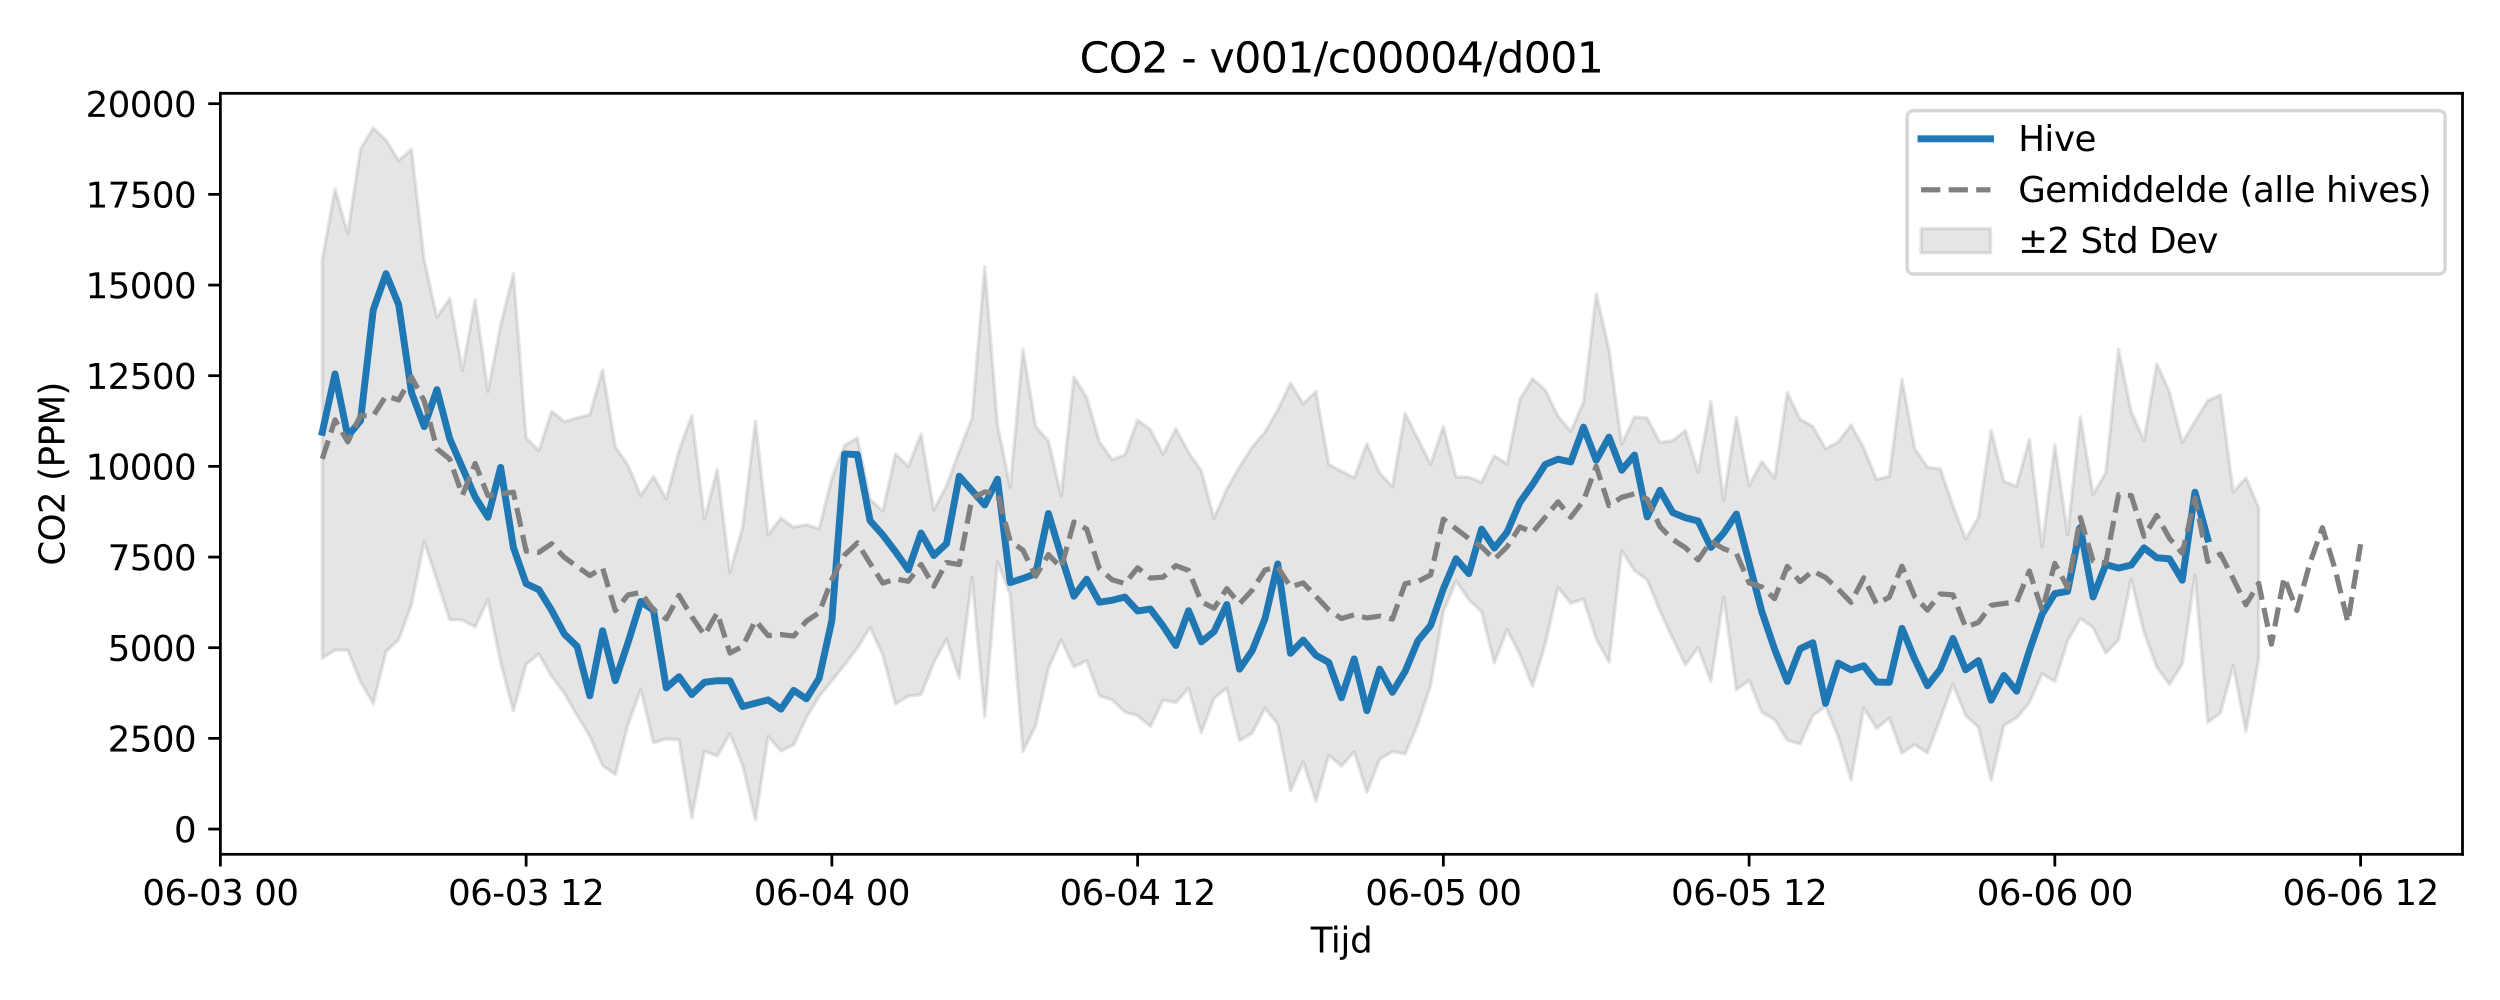 <?xml version="1.0" encoding="utf-8" standalone="no"?>
<!DOCTYPE svg PUBLIC "-//W3C//DTD SVG 1.1//EN"
  "http://www.w3.org/Graphics/SVG/1.1/DTD/svg11.dtd">
<svg xmlns:xlink="http://www.w3.org/1999/xlink" width="720pt" height="288pt" viewBox="0 0 720 288" xmlns="http://www.w3.org/2000/svg" version="1.1">
 <defs>
  <style type="text/css">*{stroke-linejoin: round; stroke-linecap: butt}</style>
 </defs>
 <g id="figure_1">
  <g id="patch_1">
   <path d="M 0 288 
L 720 288 
L 720 0 
L 0 0 
z
" style="fill: #ffffff"/>
  </g>
  <g id="axes_1">
   <g id="patch_2">
    <path d="M 63.47 246.04 
L 709.2 246.04 
L 709.2 26.88 
L 63.47 26.88 
z
" style="fill: #ffffff"/>
   </g>
   <g id="FillBetweenPolyCollection_1">
    <defs>
     <path id="m0c48b9128f" d="M 92.821 -213.225 
L 92.821 -98.484 
L 96.49 -100.752 
L 100.159 -100.73 
L 103.828 -91.638 
L 107.497 -85.351 
L 111.166 -100.316 
L 114.835 -103.844 
L 118.504 -113.861 
L 122.173 -132.072 
L 125.842 -120.857 
L 129.511 -109.532 
L 133.179 -109.401 
L 136.848 -107.456 
L 140.517 -115.258 
L 144.186 -97.214 
L 147.855 -83.274 
L 151.524 -96.663 
L 155.193 -99.626 
L 158.862 -93.246 
L 162.531 -88.369 
L 166.2 -81.979 
L 169.869 -75.934 
L 173.538 -67.504 
L 177.207 -64.947 
L 180.875 -79.36 
L 184.544 -89.448 
L 188.213 -74.1 
L 191.882 -75.157 
L 195.551 -74.923 
L 199.22 -52.451 
L 202.889 -71.65 
L 206.558 -70.27 
L 210.227 -76.709 
L 213.896 -67.516 
L 217.565 -51.922 
L 221.234 -75.881 
L 224.903 -71.714 
L 228.571 -73.467 
L 232.24 -81.349 
L 235.909 -87.401 
L 239.578 -91.941 
L 243.247 -96.53 
L 246.916 -101.387 
L 250.585 -107.302 
L 254.254 -99.313 
L 257.923 -85.261 
L 261.592 -87.504 
L 265.261 -87.943 
L 268.93 -97.201 
L 272.598 -103.96 
L 276.267 -92.765 
L 279.936 -121.6 
L 283.605 -81.571 
L 287.274 -126.216 
L 290.943 -116.705 
L 294.612 -71.638 
L 298.281 -78.96 
L 301.95 -95.64 
L 305.619 -103.694 
L 309.288 -95.921 
L 312.957 -97.753 
L 316.626 -87.635 
L 320.294 -86.443 
L 323.963 -82.908 
L 327.632 -81.9 
L 331.301 -78.734 
L 334.97 -86.357 
L 338.639 -85.669 
L 342.308 -89.747 
L 345.977 -76.961 
L 349.646 -86.902 
L 353.315 -89.803 
L 356.984 -74.681 
L 360.653 -76.867 
L 364.321 -84.061 
L 367.99 -79.45 
L 371.659 -60.234 
L 375.328 -68.541 
L 378.997 -57.227 
L 382.666 -70.46 
L 386.335 -67.392 
L 390.004 -71.483 
L 393.673 -59.86 
L 397.342 -69.31 
L 401.011 -71.565 
L 404.68 -70.91 
L 408.349 -79.496 
L 412.017 -90.535 
L 415.686 -111.794 
L 419.355 -120.674 
L 423.024 -115.256 
L 426.693 -111.87 
L 430.362 -97.049 
L 434.031 -106.693 
L 437.7 -99.596 
L 441.369 -90.415 
L 445.038 -102.516 
L 448.707 -118.777 
L 452.376 -114.296 
L 456.044 -115.498 
L 459.713 -104.094 
L 463.382 -97.342 
L 467.051 -129.465 
L 470.72 -123.668 
L 474.389 -120.985 
L 478.058 -112.084 
L 481.727 -104.199 
L 485.396 -96.495 
L 489.065 -101.516 
L 492.734 -91.831 
L 496.403 -116.079 
L 500.072 -89.345 
L 503.74 -92.051 
L 507.409 -82.858 
L 511.078 -80.786 
L 514.747 -74.83 
L 518.416 -73.693 
L 522.085 -81.903 
L 525.754 -84.583 
L 529.423 -75.9 
L 533.092 -63.422 
L 536.761 -84.19 
L 540.43 -78.241 
L 544.099 -81.154 
L 547.768 -71.088 
L 551.436 -73.533 
L 555.105 -71.146 
L 558.774 -80.907 
L 562.443 -90.948 
L 566.112 -81.911 
L 569.781 -78.571 
L 573.45 -63.269 
L 577.119 -79.09 
L 580.788 -81.228 
L 584.457 -85.648 
L 588.126 -93.909 
L 591.795 -91.683 
L 595.463 -103.439 
L 599.132 -109.876 
L 602.801 -107.235 
L 606.47 -99.897 
L 610.139 -103.701 
L 613.808 -121.106 
L 617.477 -105.941 
L 621.146 -95.876 
L 624.815 -90.875 
L 628.484 -96.768 
L 632.153 -122.332 
L 635.822 -79.973 
L 639.491 -82.685 
L 643.159 -96.304 
L 646.828 -77.297 
L 650.497 -98.183 
L 650.497 -141.832 
L 650.497 -141.832 
L 646.828 -150.341 
L 643.159 -146.369 
L 639.491 -174.207 
L 635.822 -172.61 
L 632.153 -166.659 
L 628.484 -160.573 
L 624.815 -175.025 
L 621.146 -183.224 
L 617.477 -161.154 
L 613.808 -169.413 
L 610.139 -187.344 
L 606.47 -151.826 
L 602.801 -145.681 
L 599.132 -167.993 
L 595.463 -134.075 
L 591.795 -159.791 
L 588.126 -130.493 
L 584.457 -161.448 
L 580.788 -147.985 
L 577.119 -149.321 
L 573.45 -164.065 
L 569.781 -138.929 
L 566.112 -132.788 
L 562.443 -142.432 
L 558.774 -152.986 
L 555.105 -153.414 
L 551.436 -158.807 
L 547.768 -178.809 
L 544.099 -150.825 
L 540.43 -149.904 
L 536.761 -159.029 
L 533.092 -165.642 
L 529.423 -160.711 
L 525.754 -158.775 
L 522.085 -165.227 
L 518.416 -167.262 
L 514.747 -174.962 
L 511.078 -150.369 
L 507.409 -155.056 
L 503.74 -148.16 
L 500.072 -167.916 
L 496.403 -143.874 
L 492.734 -172.339 
L 489.065 -151.982 
L 485.396 -164.041 
L 481.727 -161.05 
L 478.058 -160.618 
L 474.389 -167.575 
L 470.72 -167.896 
L 467.051 -160.085 
L 463.382 -187.39 
L 459.713 -203.347 
L 456.044 -172.141 
L 452.376 -163.752 
L 448.707 -168.172 
L 445.038 -175.681 
L 441.369 -178.945 
L 437.7 -172.916 
L 434.031 -154.324 
L 430.362 -156.763 
L 426.693 -149.143 
L 423.024 -150.527 
L 419.355 -150.682 
L 415.686 -165.195 
L 412.017 -154.291 
L 408.349 -161.606 
L 404.68 -168.943 
L 401.011 -147.814 
L 397.342 -151.81 
L 393.673 -160.191 
L 390.004 -150.381 
L 386.335 -152.304 
L 382.666 -154.24 
L 378.997 -175.243 
L 375.328 -171.708 
L 371.659 -177.682 
L 367.99 -169.937 
L 364.321 -163.635 
L 360.653 -159.245 
L 356.984 -153.575 
L 353.315 -147.162 
L 349.646 -138.748 
L 345.977 -152.419 
L 342.308 -157.697 
L 338.639 -164.558 
L 334.97 -157.192 
L 331.301 -164.299 
L 327.632 -167.038 
L 323.963 -156.99 
L 320.294 -155.604 
L 316.626 -160.815 
L 312.957 -173.506 
L 309.288 -179.417 
L 305.619 -145.235 
L 301.95 -160.964 
L 298.281 -165.135 
L 294.612 -187.446 
L 290.943 -147.646 
L 287.274 -165.63 
L 283.605 -211.098 
L 279.936 -167.459 
L 276.267 -158.053 
L 272.598 -148.108 
L 268.93 -141.136 
L 265.261 -162.95 
L 261.592 -153.667 
L 257.923 -157.285 
L 254.254 -140.825 
L 250.585 -144.149 
L 246.916 -161.929 
L 243.247 -159.759 
L 239.578 -150.388 
L 235.909 -135.715 
L 232.24 -136.881 
L 228.571 -136.182 
L 224.903 -138.78 
L 221.234 -133.984 
L 217.565 -166.683 
L 213.896 -136.243 
L 210.227 -123.149 
L 206.558 -152.771 
L 202.889 -138.505 
L 199.22 -168.367 
L 195.551 -158.163 
L 191.882 -144.339 
L 188.213 -150.732 
L 184.544 -145.278 
L 180.875 -153.99 
L 177.207 -159.333 
L 173.538 -181.422 
L 169.869 -168.521 
L 166.2 -167.644 
L 162.531 -166.564 
L 158.862 -169.563 
L 155.193 -158.22 
L 151.524 -161.893 
L 147.855 -209.26 
L 144.186 -194.244 
L 140.517 -175.249 
L 136.848 -201.595 
L 133.179 -181.344 
L 129.511 -202.043 
L 125.842 -196.647 
L 122.173 -213.027 
L 118.504 -244.98 
L 114.835 -241.768 
L 111.166 -247.625 
L 107.497 -251.158 
L 103.828 -245.078 
L 100.159 -220.731 
L 96.49 -233.45 
L 92.821 -213.225 
z
" style="stroke: #808080; stroke-opacity: 0.2"/>
    </defs>
    <g clip-path="url(#p0814fde43a)">
     <use xlink:href="#m0c48b9128f" x="0" y="288" style="fill: #808080; fill-opacity: 0.2; stroke: #808080; stroke-opacity: 0.2"/>
    </g>
   </g>
   <g id="matplotlib.axis_1">
    <g id="xtick_1">
     <g id="line2d_1">
      <defs>
       <path id="mf8d99d3b61" d="M 0 0 
L 0 3.5 
" style="stroke: #000000; stroke-width: 0.8"/>
      </defs>
      <g>
       <use xlink:href="#mf8d99d3b61" x="63.47" y="246.04" style="stroke: #000000; stroke-width: 0.8"/>
      </g>
     </g>
     <g id="text_1">
      <!-- 06-03 00 -->
      <g transform="translate(40.99 260.638) scale(0.1 -0.1)">
       <defs>
        <path id="DejaVuSans-30" d="M 2034 4250 
Q 1547 4250 1301 3770 
Q 1056 3291 1056 2328 
Q 1056 1369 1301 889 
Q 1547 409 2034 409 
Q 2525 409 2770 889 
Q 3016 1369 3016 2328 
Q 3016 3291 2770 3770 
Q 2525 4250 2034 4250 
z
M 2034 4750 
Q 2819 4750 3233 4129 
Q 3647 3509 3647 2328 
Q 3647 1150 3233 529 
Q 2819 -91 2034 -91 
Q 1250 -91 836 529 
Q 422 1150 422 2328 
Q 422 3509 836 4129 
Q 1250 4750 2034 4750 
z
" transform="scale(0.016)"/>
        <path id="DejaVuSans-36" d="M 2113 2584 
Q 1688 2584 1439 2293 
Q 1191 2003 1191 1497 
Q 1191 994 1439 701 
Q 1688 409 2113 409 
Q 2538 409 2786 701 
Q 3034 994 3034 1497 
Q 3034 2003 2786 2293 
Q 2538 2584 2113 2584 
z
M 3366 4563 
L 3366 3988 
Q 3128 4100 2886 4159 
Q 2644 4219 2406 4219 
Q 1781 4219 1451 3797 
Q 1122 3375 1075 2522 
Q 1259 2794 1537 2939 
Q 1816 3084 2150 3084 
Q 2853 3084 3261 2657 
Q 3669 2231 3669 1497 
Q 3669 778 3244 343 
Q 2819 -91 2113 -91 
Q 1303 -91 875 529 
Q 447 1150 447 2328 
Q 447 3434 972 4092 
Q 1497 4750 2381 4750 
Q 2619 4750 2861 4703 
Q 3103 4656 3366 4563 
z
" transform="scale(0.016)"/>
        <path id="DejaVuSans-2d" d="M 313 2009 
L 1997 2009 
L 1997 1497 
L 313 1497 
L 313 2009 
z
" transform="scale(0.016)"/>
        <path id="DejaVuSans-33" d="M 2597 2516 
Q 3050 2419 3304 2112 
Q 3559 1806 3559 1356 
Q 3559 666 3084 287 
Q 2609 -91 1734 -91 
Q 1441 -91 1130 -33 
Q 819 25 488 141 
L 488 750 
Q 750 597 1062 519 
Q 1375 441 1716 441 
Q 2309 441 2620 675 
Q 2931 909 2931 1356 
Q 2931 1769 2642 2001 
Q 2353 2234 1838 2234 
L 1294 2234 
L 1294 2753 
L 1863 2753 
Q 2328 2753 2575 2939 
Q 2822 3125 2822 3475 
Q 2822 3834 2567 4026 
Q 2313 4219 1838 4219 
Q 1578 4219 1281 4162 
Q 984 4106 628 3988 
L 628 4550 
Q 988 4650 1302 4700 
Q 1616 4750 1894 4750 
Q 2613 4750 3031 4423 
Q 3450 4097 3450 3541 
Q 3450 3153 3228 2886 
Q 3006 2619 2597 2516 
z
" transform="scale(0.016)"/>
        <path id="DejaVuSans-20" transform="scale(0.016)"/>
       </defs>
       <use xlink:href="#DejaVuSans-30"/>
       <use xlink:href="#DejaVuSans-36" transform="translate(63.623 0)"/>
       <use xlink:href="#DejaVuSans-2d" transform="translate(127.246 0)"/>
       <use xlink:href="#DejaVuSans-30" transform="translate(163.33 0)"/>
       <use xlink:href="#DejaVuSans-33" transform="translate(226.953 0)"/>
       <use xlink:href="#DejaVuSans-20" transform="translate(290.576 0)"/>
       <use xlink:href="#DejaVuSans-30" transform="translate(322.363 0)"/>
       <use xlink:href="#DejaVuSans-30" transform="translate(385.986 0)"/>
      </g>
     </g>
    </g>
    <g id="xtick_2">
     <g id="line2d_2">
      <g>
       <use xlink:href="#mf8d99d3b61" x="151.524" y="246.04" style="stroke: #000000; stroke-width: 0.8"/>
      </g>
     </g>
     <g id="text_2">
      <!-- 06-03 12 -->
      <g transform="translate(129.044 260.638) scale(0.1 -0.1)">
       <defs>
        <path id="DejaVuSans-31" d="M 794 531 
L 1825 531 
L 1825 4091 
L 703 3866 
L 703 4441 
L 1819 4666 
L 2450 4666 
L 2450 531 
L 3481 531 
L 3481 0 
L 794 0 
L 794 531 
z
" transform="scale(0.016)"/>
        <path id="DejaVuSans-32" d="M 1228 531 
L 3431 531 
L 3431 0 
L 469 0 
L 469 531 
Q 828 903 1448 1529 
Q 2069 2156 2228 2338 
Q 2531 2678 2651 2914 
Q 2772 3150 2772 3378 
Q 2772 3750 2511 3984 
Q 2250 4219 1831 4219 
Q 1534 4219 1204 4116 
Q 875 4013 500 3803 
L 500 4441 
Q 881 4594 1212 4672 
Q 1544 4750 1819 4750 
Q 2544 4750 2975 4387 
Q 3406 4025 3406 3419 
Q 3406 3131 3298 2873 
Q 3191 2616 2906 2266 
Q 2828 2175 2409 1742 
Q 1991 1309 1228 531 
z
" transform="scale(0.016)"/>
       </defs>
       <use xlink:href="#DejaVuSans-30"/>
       <use xlink:href="#DejaVuSans-36" transform="translate(63.623 0)"/>
       <use xlink:href="#DejaVuSans-2d" transform="translate(127.246 0)"/>
       <use xlink:href="#DejaVuSans-30" transform="translate(163.33 0)"/>
       <use xlink:href="#DejaVuSans-33" transform="translate(226.953 0)"/>
       <use xlink:href="#DejaVuSans-20" transform="translate(290.576 0)"/>
       <use xlink:href="#DejaVuSans-31" transform="translate(322.363 0)"/>
       <use xlink:href="#DejaVuSans-32" transform="translate(385.986 0)"/>
      </g>
     </g>
    </g>
    <g id="xtick_3">
     <g id="line2d_3">
      <g>
       <use xlink:href="#mf8d99d3b61" x="239.578" y="246.04" style="stroke: #000000; stroke-width: 0.8"/>
      </g>
     </g>
     <g id="text_3">
      <!-- 06-04 00 -->
      <g transform="translate(217.098 260.638) scale(0.1 -0.1)">
       <defs>
        <path id="DejaVuSans-34" d="M 2419 4116 
L 825 1625 
L 2419 1625 
L 2419 4116 
z
M 2253 4666 
L 3047 4666 
L 3047 1625 
L 3713 1625 
L 3713 1100 
L 3047 1100 
L 3047 0 
L 2419 0 
L 2419 1100 
L 313 1100 
L 313 1709 
L 2253 4666 
z
" transform="scale(0.016)"/>
       </defs>
       <use xlink:href="#DejaVuSans-30"/>
       <use xlink:href="#DejaVuSans-36" transform="translate(63.623 0)"/>
       <use xlink:href="#DejaVuSans-2d" transform="translate(127.246 0)"/>
       <use xlink:href="#DejaVuSans-30" transform="translate(163.33 0)"/>
       <use xlink:href="#DejaVuSans-34" transform="translate(226.953 0)"/>
       <use xlink:href="#DejaVuSans-20" transform="translate(290.576 0)"/>
       <use xlink:href="#DejaVuSans-30" transform="translate(322.363 0)"/>
       <use xlink:href="#DejaVuSans-30" transform="translate(385.986 0)"/>
      </g>
     </g>
    </g>
    <g id="xtick_4">
     <g id="line2d_4">
      <g>
       <use xlink:href="#mf8d99d3b61" x="327.632" y="246.04" style="stroke: #000000; stroke-width: 0.8"/>
      </g>
     </g>
     <g id="text_4">
      <!-- 06-04 12 -->
      <g transform="translate(305.152 260.638) scale(0.1 -0.1)">
       <use xlink:href="#DejaVuSans-30"/>
       <use xlink:href="#DejaVuSans-36" transform="translate(63.623 0)"/>
       <use xlink:href="#DejaVuSans-2d" transform="translate(127.246 0)"/>
       <use xlink:href="#DejaVuSans-30" transform="translate(163.33 0)"/>
       <use xlink:href="#DejaVuSans-34" transform="translate(226.953 0)"/>
       <use xlink:href="#DejaVuSans-20" transform="translate(290.576 0)"/>
       <use xlink:href="#DejaVuSans-31" transform="translate(322.363 0)"/>
       <use xlink:href="#DejaVuSans-32" transform="translate(385.986 0)"/>
      </g>
     </g>
    </g>
    <g id="xtick_5">
     <g id="line2d_5">
      <g>
       <use xlink:href="#mf8d99d3b61" x="415.686" y="246.04" style="stroke: #000000; stroke-width: 0.8"/>
      </g>
     </g>
     <g id="text_5">
      <!-- 06-05 00 -->
      <g transform="translate(393.206 260.638) scale(0.1 -0.1)">
       <defs>
        <path id="DejaVuSans-35" d="M 691 4666 
L 3169 4666 
L 3169 4134 
L 1269 4134 
L 1269 2991 
Q 1406 3038 1543 3061 
Q 1681 3084 1819 3084 
Q 2600 3084 3056 2656 
Q 3513 2228 3513 1497 
Q 3513 744 3044 326 
Q 2575 -91 1722 -91 
Q 1428 -91 1123 -41 
Q 819 9 494 109 
L 494 744 
Q 775 591 1075 516 
Q 1375 441 1709 441 
Q 2250 441 2565 725 
Q 2881 1009 2881 1497 
Q 2881 1984 2565 2268 
Q 2250 2553 1709 2553 
Q 1456 2553 1204 2497 
Q 953 2441 691 2322 
L 691 4666 
z
" transform="scale(0.016)"/>
       </defs>
       <use xlink:href="#DejaVuSans-30"/>
       <use xlink:href="#DejaVuSans-36" transform="translate(63.623 0)"/>
       <use xlink:href="#DejaVuSans-2d" transform="translate(127.246 0)"/>
       <use xlink:href="#DejaVuSans-30" transform="translate(163.33 0)"/>
       <use xlink:href="#DejaVuSans-35" transform="translate(226.953 0)"/>
       <use xlink:href="#DejaVuSans-20" transform="translate(290.576 0)"/>
       <use xlink:href="#DejaVuSans-30" transform="translate(322.363 0)"/>
       <use xlink:href="#DejaVuSans-30" transform="translate(385.986 0)"/>
      </g>
     </g>
    </g>
    <g id="xtick_6">
     <g id="line2d_6">
      <g>
       <use xlink:href="#mf8d99d3b61" x="503.74" y="246.04" style="stroke: #000000; stroke-width: 0.8"/>
      </g>
     </g>
     <g id="text_6">
      <!-- 06-05 12 -->
      <g transform="translate(481.26 260.638) scale(0.1 -0.1)">
       <use xlink:href="#DejaVuSans-30"/>
       <use xlink:href="#DejaVuSans-36" transform="translate(63.623 0)"/>
       <use xlink:href="#DejaVuSans-2d" transform="translate(127.246 0)"/>
       <use xlink:href="#DejaVuSans-30" transform="translate(163.33 0)"/>
       <use xlink:href="#DejaVuSans-35" transform="translate(226.953 0)"/>
       <use xlink:href="#DejaVuSans-20" transform="translate(290.576 0)"/>
       <use xlink:href="#DejaVuSans-31" transform="translate(322.363 0)"/>
       <use xlink:href="#DejaVuSans-32" transform="translate(385.986 0)"/>
      </g>
     </g>
    </g>
    <g id="xtick_7">
     <g id="line2d_7">
      <g>
       <use xlink:href="#mf8d99d3b61" x="591.795" y="246.04" style="stroke: #000000; stroke-width: 0.8"/>
      </g>
     </g>
     <g id="text_7">
      <!-- 06-06 00 -->
      <g transform="translate(569.314 260.638) scale(0.1 -0.1)">
       <use xlink:href="#DejaVuSans-30"/>
       <use xlink:href="#DejaVuSans-36" transform="translate(63.623 0)"/>
       <use xlink:href="#DejaVuSans-2d" transform="translate(127.246 0)"/>
       <use xlink:href="#DejaVuSans-30" transform="translate(163.33 0)"/>
       <use xlink:href="#DejaVuSans-36" transform="translate(226.953 0)"/>
       <use xlink:href="#DejaVuSans-20" transform="translate(290.576 0)"/>
       <use xlink:href="#DejaVuSans-30" transform="translate(322.363 0)"/>
       <use xlink:href="#DejaVuSans-30" transform="translate(385.986 0)"/>
      </g>
     </g>
    </g>
    <g id="xtick_8">
     <g id="line2d_8">
      <g>
       <use xlink:href="#mf8d99d3b61" x="679.849" y="246.04" style="stroke: #000000; stroke-width: 0.8"/>
      </g>
     </g>
     <g id="text_8">
      <!-- 06-06 12 -->
      <g transform="translate(657.368 260.638) scale(0.1 -0.1)">
       <use xlink:href="#DejaVuSans-30"/>
       <use xlink:href="#DejaVuSans-36" transform="translate(63.623 0)"/>
       <use xlink:href="#DejaVuSans-2d" transform="translate(127.246 0)"/>
       <use xlink:href="#DejaVuSans-30" transform="translate(163.33 0)"/>
       <use xlink:href="#DejaVuSans-36" transform="translate(226.953 0)"/>
       <use xlink:href="#DejaVuSans-20" transform="translate(290.576 0)"/>
       <use xlink:href="#DejaVuSans-31" transform="translate(322.363 0)"/>
       <use xlink:href="#DejaVuSans-32" transform="translate(385.986 0)"/>
      </g>
     </g>
    </g>
    <g id="text_9">
     <!-- Tijd -->
     <g transform="translate(377.485 274.317) scale(0.1 -0.1)">
      <defs>
       <path id="DejaVuSans-54" d="M -19 4666 
L 3928 4666 
L 3928 4134 
L 2272 4134 
L 2272 0 
L 1638 0 
L 1638 4134 
L -19 4134 
L -19 4666 
z
" transform="scale(0.016)"/>
       <path id="DejaVuSans-69" d="M 603 3500 
L 1178 3500 
L 1178 0 
L 603 0 
L 603 3500 
z
M 603 4863 
L 1178 4863 
L 1178 4134 
L 603 4134 
L 603 4863 
z
" transform="scale(0.016)"/>
       <path id="DejaVuSans-6a" d="M 603 3500 
L 1178 3500 
L 1178 -63 
Q 1178 -731 923 -1031 
Q 669 -1331 103 -1331 
L -116 -1331 
L -116 -844 
L 38 -844 
Q 366 -844 484 -692 
Q 603 -541 603 -63 
L 603 3500 
z
M 603 4863 
L 1178 4863 
L 1178 4134 
L 603 4134 
L 603 4863 
z
" transform="scale(0.016)"/>
       <path id="DejaVuSans-64" d="M 2906 2969 
L 2906 4863 
L 3481 4863 
L 3481 0 
L 2906 0 
L 2906 525 
Q 2725 213 2448 61 
Q 2172 -91 1784 -91 
Q 1150 -91 751 415 
Q 353 922 353 1747 
Q 353 2572 751 3078 
Q 1150 3584 1784 3584 
Q 2172 3584 2448 3432 
Q 2725 3281 2906 2969 
z
M 947 1747 
Q 947 1113 1208 752 
Q 1469 391 1925 391 
Q 2381 391 2643 752 
Q 2906 1113 2906 1747 
Q 2906 2381 2643 2742 
Q 2381 3103 1925 3103 
Q 1469 3103 1208 2742 
Q 947 2381 947 1747 
z
" transform="scale(0.016)"/>
      </defs>
      <use xlink:href="#DejaVuSans-54"/>
      <use xlink:href="#DejaVuSans-69" transform="translate(57.959 0)"/>
      <use xlink:href="#DejaVuSans-6a" transform="translate(85.742 0)"/>
      <use xlink:href="#DejaVuSans-64" transform="translate(113.525 0)"/>
     </g>
    </g>
   </g>
   <g id="matplotlib.axis_2">
    <g id="ytick_1">
     <g id="line2d_9">
      <defs>
       <path id="mc735abe161" d="M 0 0 
L -3.5 0 
" style="stroke: #000000; stroke-width: 0.8"/>
      </defs>
      <g>
       <use xlink:href="#mc735abe161" x="63.47" y="238.764" style="stroke: #000000; stroke-width: 0.8"/>
      </g>
     </g>
     <g id="text_10">
      <!-- 0 -->
      <g transform="translate(50.108 242.563) scale(0.1 -0.1)">
       <use xlink:href="#DejaVuSans-30"/>
      </g>
     </g>
    </g>
    <g id="ytick_2">
     <g id="line2d_10">
      <g>
       <use xlink:href="#mc735abe161" x="63.47" y="212.652" style="stroke: #000000; stroke-width: 0.8"/>
      </g>
     </g>
     <g id="text_11">
      <!-- 2500 -->
      <g transform="translate(31.02 216.451) scale(0.1 -0.1)">
       <use xlink:href="#DejaVuSans-32"/>
       <use xlink:href="#DejaVuSans-35" transform="translate(63.623 0)"/>
       <use xlink:href="#DejaVuSans-30" transform="translate(127.246 0)"/>
       <use xlink:href="#DejaVuSans-30" transform="translate(190.869 0)"/>
      </g>
     </g>
    </g>
    <g id="ytick_3">
     <g id="line2d_11">
      <g>
       <use xlink:href="#mc735abe161" x="63.47" y="186.54" style="stroke: #000000; stroke-width: 0.8"/>
      </g>
     </g>
     <g id="text_12">
      <!-- 5000 -->
      <g transform="translate(31.02 190.339) scale(0.1 -0.1)">
       <use xlink:href="#DejaVuSans-35"/>
       <use xlink:href="#DejaVuSans-30" transform="translate(63.623 0)"/>
       <use xlink:href="#DejaVuSans-30" transform="translate(127.246 0)"/>
       <use xlink:href="#DejaVuSans-30" transform="translate(190.869 0)"/>
      </g>
     </g>
    </g>
    <g id="ytick_4">
     <g id="line2d_12">
      <g>
       <use xlink:href="#mc735abe161" x="63.47" y="160.428" style="stroke: #000000; stroke-width: 0.8"/>
      </g>
     </g>
     <g id="text_13">
      <!-- 7500 -->
      <g transform="translate(31.02 164.227) scale(0.1 -0.1)">
       <defs>
        <path id="DejaVuSans-37" d="M 525 4666 
L 3525 4666 
L 3525 4397 
L 1831 0 
L 1172 0 
L 2766 4134 
L 525 4134 
L 525 4666 
z
" transform="scale(0.016)"/>
       </defs>
       <use xlink:href="#DejaVuSans-37"/>
       <use xlink:href="#DejaVuSans-35" transform="translate(63.623 0)"/>
       <use xlink:href="#DejaVuSans-30" transform="translate(127.246 0)"/>
       <use xlink:href="#DejaVuSans-30" transform="translate(190.869 0)"/>
      </g>
     </g>
    </g>
    <g id="ytick_5">
     <g id="line2d_13">
      <g>
       <use xlink:href="#mc735abe161" x="63.47" y="134.316" style="stroke: #000000; stroke-width: 0.8"/>
      </g>
     </g>
     <g id="text_14">
      <!-- 10000 -->
      <g transform="translate(24.657 138.115) scale(0.1 -0.1)">
       <use xlink:href="#DejaVuSans-31"/>
       <use xlink:href="#DejaVuSans-30" transform="translate(63.623 0)"/>
       <use xlink:href="#DejaVuSans-30" transform="translate(127.246 0)"/>
       <use xlink:href="#DejaVuSans-30" transform="translate(190.869 0)"/>
       <use xlink:href="#DejaVuSans-30" transform="translate(254.492 0)"/>
      </g>
     </g>
    </g>
    <g id="ytick_6">
     <g id="line2d_14">
      <g>
       <use xlink:href="#mc735abe161" x="63.47" y="108.204" style="stroke: #000000; stroke-width: 0.8"/>
      </g>
     </g>
     <g id="text_15">
      <!-- 12500 -->
      <g transform="translate(24.657 112.003) scale(0.1 -0.1)">
       <use xlink:href="#DejaVuSans-31"/>
       <use xlink:href="#DejaVuSans-32" transform="translate(63.623 0)"/>
       <use xlink:href="#DejaVuSans-35" transform="translate(127.246 0)"/>
       <use xlink:href="#DejaVuSans-30" transform="translate(190.869 0)"/>
       <use xlink:href="#DejaVuSans-30" transform="translate(254.492 0)"/>
      </g>
     </g>
    </g>
    <g id="ytick_7">
     <g id="line2d_15">
      <g>
       <use xlink:href="#mc735abe161" x="63.47" y="82.092" style="stroke: #000000; stroke-width: 0.8"/>
      </g>
     </g>
     <g id="text_16">
      <!-- 15000 -->
      <g transform="translate(24.657 85.891) scale(0.1 -0.1)">
       <use xlink:href="#DejaVuSans-31"/>
       <use xlink:href="#DejaVuSans-35" transform="translate(63.623 0)"/>
       <use xlink:href="#DejaVuSans-30" transform="translate(127.246 0)"/>
       <use xlink:href="#DejaVuSans-30" transform="translate(190.869 0)"/>
       <use xlink:href="#DejaVuSans-30" transform="translate(254.492 0)"/>
      </g>
     </g>
    </g>
    <g id="ytick_8">
     <g id="line2d_16">
      <g>
       <use xlink:href="#mc735abe161" x="63.47" y="55.98" style="stroke: #000000; stroke-width: 0.8"/>
      </g>
     </g>
     <g id="text_17">
      <!-- 17500 -->
      <g transform="translate(24.657 59.779) scale(0.1 -0.1)">
       <use xlink:href="#DejaVuSans-31"/>
       <use xlink:href="#DejaVuSans-37" transform="translate(63.623 0)"/>
       <use xlink:href="#DejaVuSans-35" transform="translate(127.246 0)"/>
       <use xlink:href="#DejaVuSans-30" transform="translate(190.869 0)"/>
       <use xlink:href="#DejaVuSans-30" transform="translate(254.492 0)"/>
      </g>
     </g>
    </g>
    <g id="ytick_9">
     <g id="line2d_17">
      <g>
       <use xlink:href="#mc735abe161" x="63.47" y="29.868" style="stroke: #000000; stroke-width: 0.8"/>
      </g>
     </g>
     <g id="text_18">
      <!-- 20000 -->
      <g transform="translate(24.657 33.667) scale(0.1 -0.1)">
       <use xlink:href="#DejaVuSans-32"/>
       <use xlink:href="#DejaVuSans-30" transform="translate(63.623 0)"/>
       <use xlink:href="#DejaVuSans-30" transform="translate(127.246 0)"/>
       <use xlink:href="#DejaVuSans-30" transform="translate(190.869 0)"/>
       <use xlink:href="#DejaVuSans-30" transform="translate(254.492 0)"/>
      </g>
     </g>
    </g>
    <g id="text_19">
     <!-- CO2 (PPM) -->
     <g transform="translate(18.578 162.903) rotate(-90) scale(0.1 -0.1)">
      <defs>
       <path id="DejaVuSans-43" d="M 4122 4306 
L 4122 3641 
Q 3803 3938 3442 4084 
Q 3081 4231 2675 4231 
Q 1875 4231 1450 3742 
Q 1025 3253 1025 2328 
Q 1025 1406 1450 917 
Q 1875 428 2675 428 
Q 3081 428 3442 575 
Q 3803 722 4122 1019 
L 4122 359 
Q 3791 134 3420 21 
Q 3050 -91 2638 -91 
Q 1578 -91 968 557 
Q 359 1206 359 2328 
Q 359 3453 968 4101 
Q 1578 4750 2638 4750 
Q 3056 4750 3426 4639 
Q 3797 4528 4122 4306 
z
" transform="scale(0.016)"/>
       <path id="DejaVuSans-4f" d="M 2522 4238 
Q 1834 4238 1429 3725 
Q 1025 3213 1025 2328 
Q 1025 1447 1429 934 
Q 1834 422 2522 422 
Q 3209 422 3611 934 
Q 4013 1447 4013 2328 
Q 4013 3213 3611 3725 
Q 3209 4238 2522 4238 
z
M 2522 4750 
Q 3503 4750 4090 4092 
Q 4678 3434 4678 2328 
Q 4678 1225 4090 567 
Q 3503 -91 2522 -91 
Q 1538 -91 948 565 
Q 359 1222 359 2328 
Q 359 3434 948 4092 
Q 1538 4750 2522 4750 
z
" transform="scale(0.016)"/>
       <path id="DejaVuSans-28" d="M 1984 4856 
Q 1566 4138 1362 3434 
Q 1159 2731 1159 2009 
Q 1159 1288 1364 580 
Q 1569 -128 1984 -844 
L 1484 -844 
Q 1016 -109 783 600 
Q 550 1309 550 2009 
Q 550 2706 781 3412 
Q 1013 4119 1484 4856 
L 1984 4856 
z
" transform="scale(0.016)"/>
       <path id="DejaVuSans-50" d="M 1259 4147 
L 1259 2394 
L 2053 2394 
Q 2494 2394 2734 2622 
Q 2975 2850 2975 3272 
Q 2975 3691 2734 3919 
Q 2494 4147 2053 4147 
L 1259 4147 
z
M 628 4666 
L 2053 4666 
Q 2838 4666 3239 4311 
Q 3641 3956 3641 3272 
Q 3641 2581 3239 2228 
Q 2838 1875 2053 1875 
L 1259 1875 
L 1259 0 
L 628 0 
L 628 4666 
z
" transform="scale(0.016)"/>
       <path id="DejaVuSans-4d" d="M 628 4666 
L 1569 4666 
L 2759 1491 
L 3956 4666 
L 4897 4666 
L 4897 0 
L 4281 0 
L 4281 4097 
L 3078 897 
L 2444 897 
L 1241 4097 
L 1241 0 
L 628 0 
L 628 4666 
z
" transform="scale(0.016)"/>
       <path id="DejaVuSans-29" d="M 513 4856 
L 1013 4856 
Q 1481 4119 1714 3412 
Q 1947 2706 1947 2009 
Q 1947 1309 1714 600 
Q 1481 -109 1013 -844 
L 513 -844 
Q 928 -128 1133 580 
Q 1338 1288 1338 2009 
Q 1338 2731 1133 3434 
Q 928 4138 513 4856 
z
" transform="scale(0.016)"/>
      </defs>
      <use xlink:href="#DejaVuSans-43"/>
      <use xlink:href="#DejaVuSans-4f" transform="translate(69.824 0)"/>
      <use xlink:href="#DejaVuSans-32" transform="translate(148.535 0)"/>
      <use xlink:href="#DejaVuSans-20" transform="translate(212.158 0)"/>
      <use xlink:href="#DejaVuSans-28" transform="translate(243.945 0)"/>
      <use xlink:href="#DejaVuSans-50" transform="translate(282.959 0)"/>
      <use xlink:href="#DejaVuSans-50" transform="translate(343.262 0)"/>
      <use xlink:href="#DejaVuSans-4d" transform="translate(403.564 0)"/>
      <use xlink:href="#DejaVuSans-29" transform="translate(489.844 0)"/>
     </g>
    </g>
   </g>
   <g id="line2d_18">
    <path d="M 92.821 124.487 
L 96.49 107.699 
L 100.159 125.65 
L 103.828 121.128 
L 107.497 89.24 
L 111.166 78.826 
L 114.835 87.795 
L 118.504 113.029 
L 122.173 122.868 
L 125.842 112.225 
L 129.511 126.336 
L 136.848 143.138 
L 140.517 148.973 
L 144.186 134.615 
L 147.855 157.665 
L 151.524 168.094 
L 155.193 169.832 
L 158.862 175.754 
L 162.531 182.606 
L 166.2 186.147 
L 169.869 200.386 
L 173.538 181.659 
L 177.207 196.038 
L 180.875 185.043 
L 184.544 173.233 
L 188.213 175.757 
L 191.882 198.109 
L 195.551 194.906 
L 199.22 200.019 
L 202.889 196.494 
L 206.558 196.059 
L 210.227 196.062 
L 213.896 203.471 
L 221.234 201.57 
L 224.903 204.237 
L 228.571 198.83 
L 232.24 201.243 
L 235.909 195.348 
L 239.578 178.682 
L 243.247 130.761 
L 246.916 130.921 
L 250.585 149.966 
L 254.254 154.081 
L 257.923 158.91 
L 261.592 164.108 
L 265.261 153.524 
L 268.93 159.986 
L 272.598 156.549 
L 276.267 137.16 
L 283.605 145.422 
L 287.274 138.006 
L 290.943 167.785 
L 294.612 166.59 
L 298.281 165.208 
L 301.95 147.898 
L 305.619 160.073 
L 309.288 171.705 
L 312.957 166.806 
L 316.626 173.439 
L 320.294 172.868 
L 323.963 171.952 
L 327.632 175.959 
L 331.301 175.406 
L 334.97 180.283 
L 338.639 185.906 
L 342.308 175.886 
L 345.977 184.858 
L 349.646 181.892 
L 353.315 174.107 
L 356.984 192.718 
L 360.653 187.369 
L 364.321 178.146 
L 367.99 162.416 
L 371.659 188.148 
L 375.328 184.364 
L 378.997 188.733 
L 382.666 190.753 
L 386.335 200.961 
L 390.004 189.778 
L 393.673 204.686 
L 397.342 192.709 
L 401.011 199.38 
L 404.68 193.35 
L 408.349 184.552 
L 412.017 180.151 
L 415.686 169.56 
L 419.355 160.919 
L 423.024 165.194 
L 426.693 152.389 
L 430.362 157.848 
L 434.031 153.291 
L 437.7 144.708 
L 441.369 139.538 
L 445.038 133.759 
L 448.707 132.255 
L 452.376 133.042 
L 456.044 123.022 
L 459.713 132.561 
L 463.382 125.904 
L 467.051 135.413 
L 470.72 131.057 
L 474.389 148.865 
L 478.058 141.202 
L 481.727 147.616 
L 485.396 149.123 
L 489.065 150.035 
L 492.734 157.653 
L 496.403 153.513 
L 500.072 148.04 
L 507.409 176.133 
L 511.078 186.951 
L 514.747 196.264 
L 518.416 186.857 
L 522.085 185.099 
L 525.754 202.559 
L 529.423 190.972 
L 533.092 192.922 
L 536.761 191.759 
L 540.43 196.428 
L 544.099 196.508 
L 547.768 180.966 
L 551.436 189.82 
L 555.105 197.479 
L 558.774 192.793 
L 562.443 183.877 
L 566.112 192.904 
L 569.781 190.258 
L 573.45 201.654 
L 577.119 194.544 
L 580.788 199.063 
L 584.457 187.421 
L 588.126 176.861 
L 591.795 170.942 
L 595.463 170.302 
L 599.132 151.94 
L 602.801 171.924 
L 606.47 162.58 
L 610.139 163.603 
L 613.808 162.726 
L 617.477 157.785 
L 621.146 160.626 
L 624.815 160.943 
L 628.484 167.099 
L 632.153 141.766 
L 635.822 155.202 
L 635.822 155.202 
" clip-path="url(#p0814fde43a)" style="fill: none; stroke: #1f77b4; stroke-width: 2; stroke-linecap: square"/>
   </g>
   <g id="line2d_19">
    <path d="M 92.821 132.145 
L 96.49 120.899 
L 100.159 127.27 
L 103.828 119.642 
L 107.497 119.746 
L 111.166 114.029 
L 114.835 115.194 
L 118.504 108.58 
L 122.173 115.45 
L 125.842 129.248 
L 129.511 132.212 
L 133.179 142.627 
L 136.848 133.475 
L 140.517 142.746 
L 147.855 141.733 
L 151.524 158.722 
L 155.193 159.077 
L 158.862 156.596 
L 162.531 160.533 
L 169.869 165.772 
L 173.538 163.537 
L 177.207 175.86 
L 180.875 171.325 
L 184.544 170.637 
L 188.213 175.584 
L 191.882 178.252 
L 195.551 171.457 
L 199.22 177.591 
L 202.889 182.923 
L 206.558 176.48 
L 210.227 188.071 
L 213.896 186.12 
L 217.565 178.697 
L 221.234 183.067 
L 224.903 182.753 
L 228.571 183.175 
L 232.24 178.885 
L 235.909 176.442 
L 239.578 166.836 
L 243.247 159.856 
L 246.916 156.342 
L 250.585 162.275 
L 254.254 167.931 
L 257.923 166.727 
L 261.592 167.414 
L 265.261 162.553 
L 268.93 168.831 
L 272.598 161.966 
L 276.267 162.591 
L 279.936 143.471 
L 283.605 141.666 
L 287.274 142.077 
L 290.943 155.825 
L 294.612 158.458 
L 298.281 165.953 
L 301.95 159.698 
L 305.619 163.536 
L 309.288 150.331 
L 312.957 152.37 
L 316.626 163.775 
L 320.294 166.977 
L 323.963 168.051 
L 327.632 163.531 
L 331.301 166.483 
L 334.97 166.225 
L 338.639 162.887 
L 342.308 164.278 
L 345.977 173.31 
L 349.646 175.175 
L 353.315 169.518 
L 356.984 173.872 
L 360.653 169.944 
L 364.321 164.152 
L 367.99 163.307 
L 371.659 169.042 
L 375.328 167.875 
L 382.666 175.65 
L 386.335 178.152 
L 390.004 177.068 
L 393.673 177.975 
L 397.342 177.44 
L 401.011 178.311 
L 404.68 168.073 
L 408.349 167.449 
L 412.017 165.587 
L 415.686 149.506 
L 423.024 155.109 
L 426.693 157.493 
L 430.362 161.094 
L 434.031 157.492 
L 437.7 151.744 
L 441.369 153.32 
L 448.707 144.525 
L 452.376 148.976 
L 456.044 144.18 
L 459.713 134.28 
L 463.382 145.634 
L 467.051 143.225 
L 470.72 142.218 
L 474.389 143.72 
L 478.058 151.649 
L 481.727 155.376 
L 485.396 157.732 
L 489.065 161.251 
L 492.734 155.915 
L 496.403 158.024 
L 500.072 159.369 
L 503.74 167.895 
L 507.409 169.043 
L 511.078 172.423 
L 514.747 163.104 
L 518.416 167.523 
L 522.085 164.435 
L 525.754 166.321 
L 529.423 169.694 
L 533.092 173.468 
L 536.761 166.391 
L 540.43 173.928 
L 544.099 172.01 
L 547.768 163.051 
L 551.436 171.83 
L 555.105 175.72 
L 558.774 171.054 
L 562.443 171.31 
L 566.112 180.651 
L 569.781 179.25 
L 573.45 174.333 
L 577.119 173.795 
L 580.788 173.393 
L 584.457 164.452 
L 588.126 175.799 
L 591.795 162.263 
L 595.463 169.243 
L 599.132 149.066 
L 602.801 161.542 
L 606.47 162.139 
L 610.139 142.478 
L 613.808 142.74 
L 617.477 154.453 
L 621.146 148.45 
L 624.815 155.05 
L 628.484 159.329 
L 632.153 143.505 
L 635.822 161.708 
L 639.491 159.554 
L 643.159 166.663 
L 646.828 174.181 
L 650.497 167.993 
L 654.166 185.53 
L 657.835 166.267 
L 661.504 175.789 
L 665.173 162.395 
L 668.842 151.985 
L 672.511 163.927 
L 676.18 179.19 
L 679.849 156.73 
L 679.849 156.73 
" clip-path="url(#p0814fde43a)" style="fill: none; stroke-dasharray: 5.55,2.4; stroke-dashoffset: 0; stroke: #808080; stroke-width: 1.5"/>
   </g>
   <g id="patch_3">
    <path d="M 63.47 246.04 
L 63.47 26.88 
" style="fill: none; stroke: #000000; stroke-width: 0.8; stroke-linejoin: miter; stroke-linecap: square"/>
   </g>
   <g id="patch_4">
    <path d="M 709.2 246.04 
L 709.2 26.88 
" style="fill: none; stroke: #000000; stroke-width: 0.8; stroke-linejoin: miter; stroke-linecap: square"/>
   </g>
   <g id="patch_5">
    <path d="M 63.47 246.04 
L 709.2 246.04 
" style="fill: none; stroke: #000000; stroke-width: 0.8; stroke-linejoin: miter; stroke-linecap: square"/>
   </g>
   <g id="patch_6">
    <path d="M 63.47 26.88 
L 709.2 26.88 
" style="fill: none; stroke: #000000; stroke-width: 0.8; stroke-linejoin: miter; stroke-linecap: square"/>
   </g>
   <g id="text_20">
    <!-- CO2 - v001/c00004/d001 -->
    <g transform="translate(310.932 20.88) scale(0.12 -0.12)">
     <defs>
      <path id="DejaVuSans-76" d="M 191 3500 
L 800 3500 
L 1894 563 
L 2988 3500 
L 3597 3500 
L 2284 0 
L 1503 0 
L 191 3500 
z
" transform="scale(0.016)"/>
      <path id="DejaVuSans-2f" d="M 1625 4666 
L 2156 4666 
L 531 -594 
L 0 -594 
L 1625 4666 
z
" transform="scale(0.016)"/>
      <path id="DejaVuSans-63" d="M 3122 3366 
L 3122 2828 
Q 2878 2963 2633 3030 
Q 2388 3097 2138 3097 
Q 1578 3097 1268 2742 
Q 959 2388 959 1747 
Q 959 1106 1268 751 
Q 1578 397 2138 397 
Q 2388 397 2633 464 
Q 2878 531 3122 666 
L 3122 134 
Q 2881 22 2623 -34 
Q 2366 -91 2075 -91 
Q 1284 -91 818 406 
Q 353 903 353 1747 
Q 353 2603 823 3093 
Q 1294 3584 2113 3584 
Q 2378 3584 2631 3529 
Q 2884 3475 3122 3366 
z
" transform="scale(0.016)"/>
     </defs>
     <use xlink:href="#DejaVuSans-43"/>
     <use xlink:href="#DejaVuSans-4f" transform="translate(69.824 0)"/>
     <use xlink:href="#DejaVuSans-32" transform="translate(148.535 0)"/>
     <use xlink:href="#DejaVuSans-20" transform="translate(212.158 0)"/>
     <use xlink:href="#DejaVuSans-2d" transform="translate(243.945 0)"/>
     <use xlink:href="#DejaVuSans-20" transform="translate(280.029 0)"/>
     <use xlink:href="#DejaVuSans-76" transform="translate(311.816 0)"/>
     <use xlink:href="#DejaVuSans-30" transform="translate(370.996 0)"/>
     <use xlink:href="#DejaVuSans-30" transform="translate(434.619 0)"/>
     <use xlink:href="#DejaVuSans-31" transform="translate(498.242 0)"/>
     <use xlink:href="#DejaVuSans-2f" transform="translate(561.865 0)"/>
     <use xlink:href="#DejaVuSans-63" transform="translate(595.557 0)"/>
     <use xlink:href="#DejaVuSans-30" transform="translate(650.537 0)"/>
     <use xlink:href="#DejaVuSans-30" transform="translate(714.16 0)"/>
     <use xlink:href="#DejaVuSans-30" transform="translate(777.783 0)"/>
     <use xlink:href="#DejaVuSans-30" transform="translate(841.406 0)"/>
     <use xlink:href="#DejaVuSans-34" transform="translate(905.029 0)"/>
     <use xlink:href="#DejaVuSans-2f" transform="translate(968.652 0)"/>
     <use xlink:href="#DejaVuSans-64" transform="translate(1002.344 0)"/>
     <use xlink:href="#DejaVuSans-30" transform="translate(1065.82 0)"/>
     <use xlink:href="#DejaVuSans-30" transform="translate(1129.443 0)"/>
     <use xlink:href="#DejaVuSans-31" transform="translate(1193.066 0)"/>
    </g>
   </g>
   <g id="legend_1">
    <g id="patch_7">
     <path d="M 551.256 78.914 
L 702.2 78.914 
Q 704.2 78.914 704.2 76.914 
L 704.2 33.88 
Q 704.2 31.88 702.2 31.88 
L 551.256 31.88 
Q 549.256 31.88 549.256 33.88 
L 549.256 76.914 
Q 549.256 78.914 551.256 78.914 
z
" style="fill: #ffffff; opacity: 0.8; stroke: #cccccc; stroke-linejoin: miter"/>
    </g>
    <g id="line2d_20">
     <path d="M 553.256 39.978 
L 563.256 39.978 
L 573.256 39.978 
" style="fill: none; stroke: #1f77b4; stroke-width: 2; stroke-linecap: square"/>
    </g>
    <g id="text_21">
     <!-- Hive -->
     <g transform="translate(581.256 43.478) scale(0.1 -0.1)">
      <defs>
       <path id="DejaVuSans-48" d="M 628 4666 
L 1259 4666 
L 1259 2753 
L 3553 2753 
L 3553 4666 
L 4184 4666 
L 4184 0 
L 3553 0 
L 3553 2222 
L 1259 2222 
L 1259 0 
L 628 0 
L 628 4666 
z
" transform="scale(0.016)"/>
       <path id="DejaVuSans-65" d="M 3597 1894 
L 3597 1613 
L 953 1613 
Q 991 1019 1311 708 
Q 1631 397 2203 397 
Q 2534 397 2845 478 
Q 3156 559 3463 722 
L 3463 178 
Q 3153 47 2828 -22 
Q 2503 -91 2169 -91 
Q 1331 -91 842 396 
Q 353 884 353 1716 
Q 353 2575 817 3079 
Q 1281 3584 2069 3584 
Q 2775 3584 3186 3129 
Q 3597 2675 3597 1894 
z
M 3022 2063 
Q 3016 2534 2758 2815 
Q 2500 3097 2075 3097 
Q 1594 3097 1305 2825 
Q 1016 2553 972 2059 
L 3022 2063 
z
" transform="scale(0.016)"/>
      </defs>
      <use xlink:href="#DejaVuSans-48"/>
      <use xlink:href="#DejaVuSans-69" transform="translate(75.195 0)"/>
      <use xlink:href="#DejaVuSans-76" transform="translate(102.979 0)"/>
      <use xlink:href="#DejaVuSans-65" transform="translate(162.158 0)"/>
     </g>
    </g>
    <g id="line2d_21">
     <path d="M 553.256 54.657 
L 563.256 54.657 
L 573.256 54.657 
" style="fill: none; stroke-dasharray: 5.55,2.4; stroke-dashoffset: 0; stroke: #808080; stroke-width: 1.5"/>
    </g>
    <g id="text_22">
     <!-- Gemiddelde (alle hives) -->
     <g transform="translate(581.256 58.157) scale(0.1 -0.1)">
      <defs>
       <path id="DejaVuSans-47" d="M 3809 666 
L 3809 1919 
L 2778 1919 
L 2778 2438 
L 4434 2438 
L 4434 434 
Q 4069 175 3628 42 
Q 3188 -91 2688 -91 
Q 1594 -91 976 548 
Q 359 1188 359 2328 
Q 359 3472 976 4111 
Q 1594 4750 2688 4750 
Q 3144 4750 3555 4637 
Q 3966 4525 4313 4306 
L 4313 3634 
Q 3963 3931 3569 4081 
Q 3175 4231 2741 4231 
Q 1884 4231 1454 3753 
Q 1025 3275 1025 2328 
Q 1025 1384 1454 906 
Q 1884 428 2741 428 
Q 3075 428 3337 486 
Q 3600 544 3809 666 
z
" transform="scale(0.016)"/>
       <path id="DejaVuSans-6d" d="M 3328 2828 
Q 3544 3216 3844 3400 
Q 4144 3584 4550 3584 
Q 5097 3584 5394 3201 
Q 5691 2819 5691 2113 
L 5691 0 
L 5113 0 
L 5113 2094 
Q 5113 2597 4934 2840 
Q 4756 3084 4391 3084 
Q 3944 3084 3684 2787 
Q 3425 2491 3425 1978 
L 3425 0 
L 2847 0 
L 2847 2094 
Q 2847 2600 2669 2842 
Q 2491 3084 2119 3084 
Q 1678 3084 1418 2786 
Q 1159 2488 1159 1978 
L 1159 0 
L 581 0 
L 581 3500 
L 1159 3500 
L 1159 2956 
Q 1356 3278 1631 3431 
Q 1906 3584 2284 3584 
Q 2666 3584 2933 3390 
Q 3200 3197 3328 2828 
z
" transform="scale(0.016)"/>
       <path id="DejaVuSans-6c" d="M 603 4863 
L 1178 4863 
L 1178 0 
L 603 0 
L 603 4863 
z
" transform="scale(0.016)"/>
       <path id="DejaVuSans-61" d="M 2194 1759 
Q 1497 1759 1228 1600 
Q 959 1441 959 1056 
Q 959 750 1161 570 
Q 1363 391 1709 391 
Q 2188 391 2477 730 
Q 2766 1069 2766 1631 
L 2766 1759 
L 2194 1759 
z
M 3341 1997 
L 3341 0 
L 2766 0 
L 2766 531 
Q 2569 213 2275 61 
Q 1981 -91 1556 -91 
Q 1019 -91 701 211 
Q 384 513 384 1019 
Q 384 1609 779 1909 
Q 1175 2209 1959 2209 
L 2766 2209 
L 2766 2266 
Q 2766 2663 2505 2880 
Q 2244 3097 1772 3097 
Q 1472 3097 1187 3025 
Q 903 2953 641 2809 
L 641 3341 
Q 956 3463 1253 3523 
Q 1550 3584 1831 3584 
Q 2591 3584 2966 3190 
Q 3341 2797 3341 1997 
z
" transform="scale(0.016)"/>
       <path id="DejaVuSans-68" d="M 3513 2113 
L 3513 0 
L 2938 0 
L 2938 2094 
Q 2938 2591 2744 2837 
Q 2550 3084 2163 3084 
Q 1697 3084 1428 2787 
Q 1159 2491 1159 1978 
L 1159 0 
L 581 0 
L 581 4863 
L 1159 4863 
L 1159 2956 
Q 1366 3272 1645 3428 
Q 1925 3584 2291 3584 
Q 2894 3584 3203 3211 
Q 3513 2838 3513 2113 
z
" transform="scale(0.016)"/>
       <path id="DejaVuSans-73" d="M 2834 3397 
L 2834 2853 
Q 2591 2978 2328 3040 
Q 2066 3103 1784 3103 
Q 1356 3103 1142 2972 
Q 928 2841 928 2578 
Q 928 2378 1081 2264 
Q 1234 2150 1697 2047 
L 1894 2003 
Q 2506 1872 2764 1633 
Q 3022 1394 3022 966 
Q 3022 478 2636 193 
Q 2250 -91 1575 -91 
Q 1294 -91 989 -36 
Q 684 19 347 128 
L 347 722 
Q 666 556 975 473 
Q 1284 391 1588 391 
Q 1994 391 2212 530 
Q 2431 669 2431 922 
Q 2431 1156 2273 1281 
Q 2116 1406 1581 1522 
L 1381 1569 
Q 847 1681 609 1914 
Q 372 2147 372 2553 
Q 372 3047 722 3315 
Q 1072 3584 1716 3584 
Q 2034 3584 2315 3537 
Q 2597 3491 2834 3397 
z
" transform="scale(0.016)"/>
      </defs>
      <use xlink:href="#DejaVuSans-47"/>
      <use xlink:href="#DejaVuSans-65" transform="translate(77.49 0)"/>
      <use xlink:href="#DejaVuSans-6d" transform="translate(139.014 0)"/>
      <use xlink:href="#DejaVuSans-69" transform="translate(236.426 0)"/>
      <use xlink:href="#DejaVuSans-64" transform="translate(264.209 0)"/>
      <use xlink:href="#DejaVuSans-64" transform="translate(327.686 0)"/>
      <use xlink:href="#DejaVuSans-65" transform="translate(391.162 0)"/>
      <use xlink:href="#DejaVuSans-6c" transform="translate(452.686 0)"/>
      <use xlink:href="#DejaVuSans-64" transform="translate(480.469 0)"/>
      <use xlink:href="#DejaVuSans-65" transform="translate(543.945 0)"/>
      <use xlink:href="#DejaVuSans-20" transform="translate(605.469 0)"/>
      <use xlink:href="#DejaVuSans-28" transform="translate(637.256 0)"/>
      <use xlink:href="#DejaVuSans-61" transform="translate(676.27 0)"/>
      <use xlink:href="#DejaVuSans-6c" transform="translate(737.549 0)"/>
      <use xlink:href="#DejaVuSans-6c" transform="translate(765.332 0)"/>
      <use xlink:href="#DejaVuSans-65" transform="translate(793.115 0)"/>
      <use xlink:href="#DejaVuSans-20" transform="translate(854.639 0)"/>
      <use xlink:href="#DejaVuSans-68" transform="translate(886.426 0)"/>
      <use xlink:href="#DejaVuSans-69" transform="translate(949.805 0)"/>
      <use xlink:href="#DejaVuSans-76" transform="translate(977.588 0)"/>
      <use xlink:href="#DejaVuSans-65" transform="translate(1036.768 0)"/>
      <use xlink:href="#DejaVuSans-73" transform="translate(1098.291 0)"/>
      <use xlink:href="#DejaVuSans-29" transform="translate(1150.391 0)"/>
     </g>
    </g>
    <g id="patch_8">
     <path d="M 553.256 72.835 
L 573.256 72.835 
L 573.256 65.835 
L 553.256 65.835 
z
" style="fill: #808080; fill-opacity: 0.2; stroke: #808080; stroke-opacity: 0.2; stroke-linejoin: miter"/>
    </g>
    <g id="text_23">
     <!-- ±2 Std Dev -->
     <g transform="translate(581.256 72.835) scale(0.1 -0.1)">
      <defs>
       <path id="DejaVuSans-b1" d="M 2944 4013 
L 2944 2803 
L 4684 2803 
L 4684 2272 
L 2944 2272 
L 2944 1063 
L 2419 1063 
L 2419 2272 
L 678 2272 
L 678 2803 
L 2419 2803 
L 2419 4013 
L 2944 4013 
z
M 678 531 
L 4684 531 
L 4684 0 
L 678 0 
L 678 531 
z
" transform="scale(0.016)"/>
       <path id="DejaVuSans-53" d="M 3425 4513 
L 3425 3897 
Q 3066 4069 2747 4153 
Q 2428 4238 2131 4238 
Q 1616 4238 1336 4038 
Q 1056 3838 1056 3469 
Q 1056 3159 1242 3001 
Q 1428 2844 1947 2747 
L 2328 2669 
Q 3034 2534 3370 2195 
Q 3706 1856 3706 1288 
Q 3706 609 3251 259 
Q 2797 -91 1919 -91 
Q 1588 -91 1214 -16 
Q 841 59 441 206 
L 441 856 
Q 825 641 1194 531 
Q 1563 422 1919 422 
Q 2459 422 2753 634 
Q 3047 847 3047 1241 
Q 3047 1584 2836 1778 
Q 2625 1972 2144 2069 
L 1759 2144 
Q 1053 2284 737 2584 
Q 422 2884 422 3419 
Q 422 4038 858 4394 
Q 1294 4750 2059 4750 
Q 2388 4750 2728 4690 
Q 3069 4631 3425 4513 
z
" transform="scale(0.016)"/>
       <path id="DejaVuSans-74" d="M 1172 4494 
L 1172 3500 
L 2356 3500 
L 2356 3053 
L 1172 3053 
L 1172 1153 
Q 1172 725 1289 603 
Q 1406 481 1766 481 
L 2356 481 
L 2356 0 
L 1766 0 
Q 1100 0 847 248 
Q 594 497 594 1153 
L 594 3053 
L 172 3053 
L 172 3500 
L 594 3500 
L 594 4494 
L 1172 4494 
z
" transform="scale(0.016)"/>
       <path id="DejaVuSans-44" d="M 1259 4147 
L 1259 519 
L 2022 519 
Q 2988 519 3436 956 
Q 3884 1394 3884 2338 
Q 3884 3275 3436 3711 
Q 2988 4147 2022 4147 
L 1259 4147 
z
M 628 4666 
L 1925 4666 
Q 3281 4666 3915 4102 
Q 4550 3538 4550 2338 
Q 4550 1131 3912 565 
Q 3275 0 1925 0 
L 628 0 
L 628 4666 
z
" transform="scale(0.016)"/>
      </defs>
      <use xlink:href="#DejaVuSans-b1"/>
      <use xlink:href="#DejaVuSans-32" transform="translate(83.789 0)"/>
      <use xlink:href="#DejaVuSans-20" transform="translate(147.412 0)"/>
      <use xlink:href="#DejaVuSans-53" transform="translate(179.199 0)"/>
      <use xlink:href="#DejaVuSans-74" transform="translate(242.676 0)"/>
      <use xlink:href="#DejaVuSans-64" transform="translate(281.885 0)"/>
      <use xlink:href="#DejaVuSans-20" transform="translate(345.361 0)"/>
      <use xlink:href="#DejaVuSans-44" transform="translate(377.148 0)"/>
      <use xlink:href="#DejaVuSans-65" transform="translate(454.15 0)"/>
      <use xlink:href="#DejaVuSans-76" transform="translate(515.674 0)"/>
     </g>
    </g>
   </g>
  </g>
 </g>
 <defs>
  <clipPath id="p0814fde43a">
   <rect x="63.47" y="26.88" width="645.73" height="219.16"/>
  </clipPath>
 </defs>
</svg>
